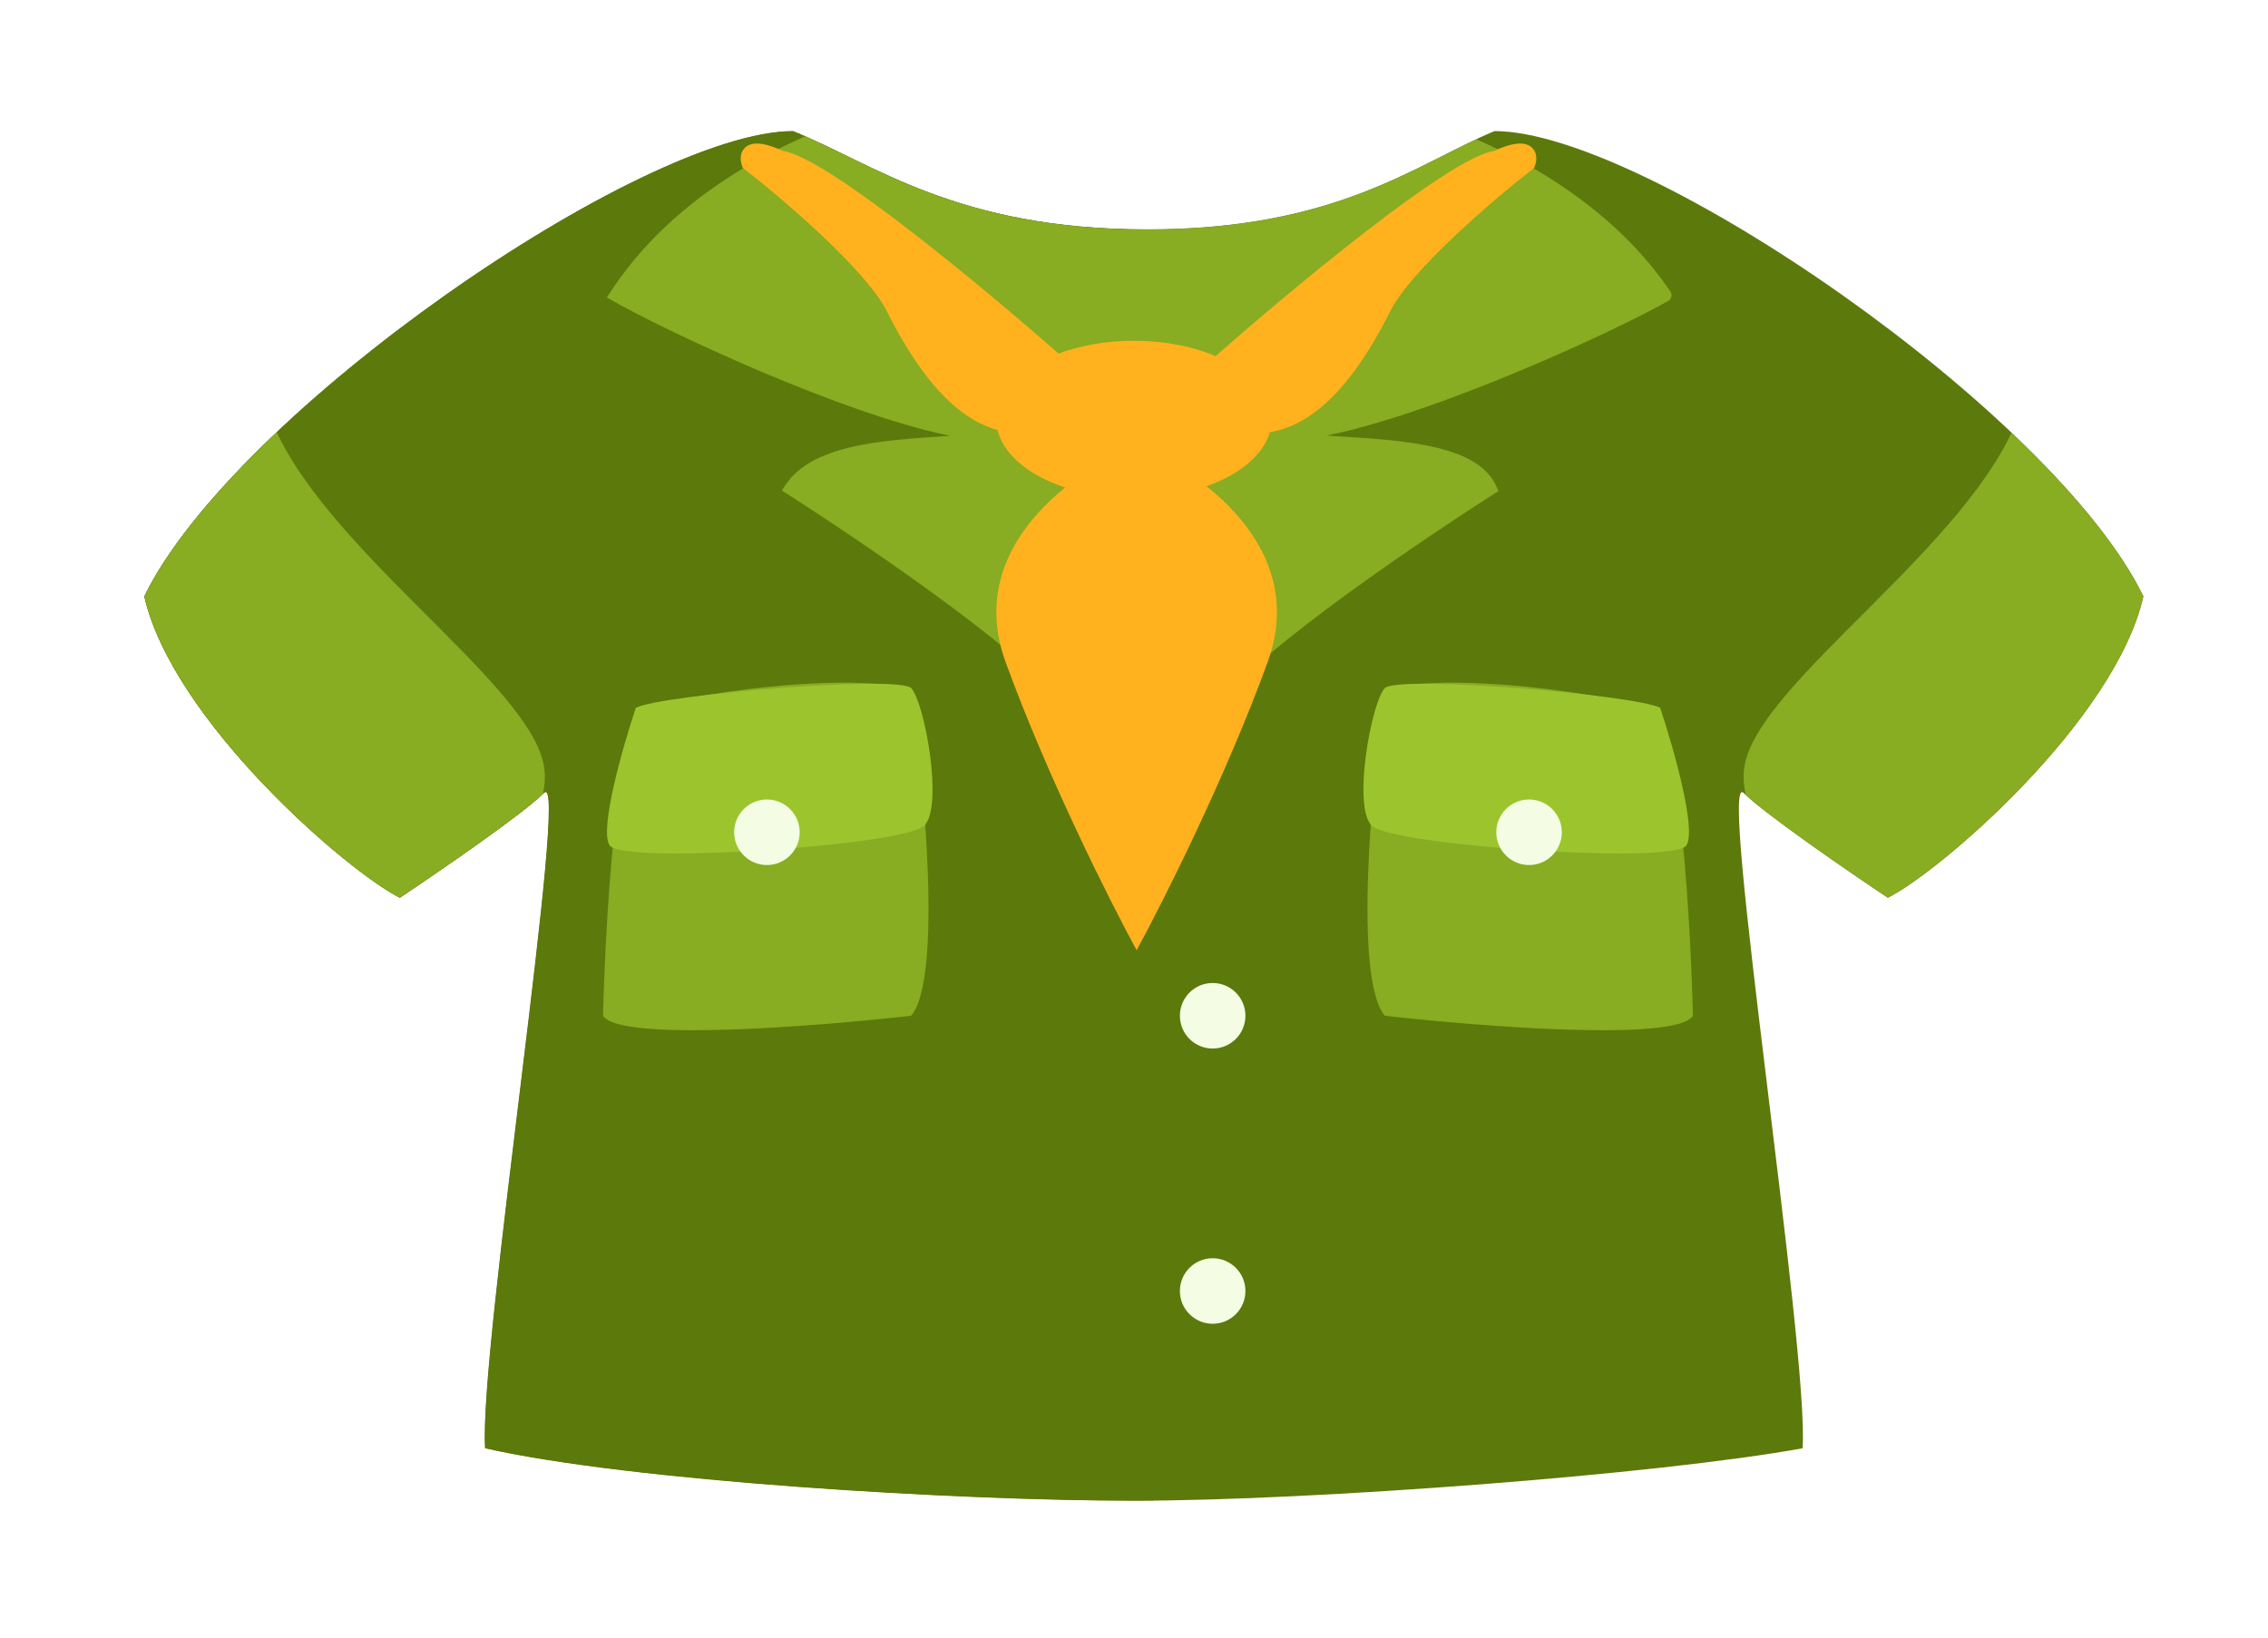 <svg width="173" height="125" viewBox="0 0 173 125" fill="none" xmlns="http://www.w3.org/2000/svg">
  <g clip-path="url(#clip0)" transform="translate(-20)">
    <rect x="20" width="173" height="125" fill="#5C790B" />
    <g filter="url(#filter0_d)">
      <rect x="28" y="8" width="77" height="111" fill="#5C790B" />
    </g>
    <g filter="url(#filter1_d)">
      <path
        d="M98 28.5C94.667 31.648 73.389 22.132 67 18.525C81.667 -3.9 132.417 -3.113 147 18.525C140.611 22.132 118.833 31.648 115.5 28.5C117.583 30.795 131.5 28.5 133.667 33.279C127 37.541 113.417 46.852 112.417 50H101.583C100.583 46.852 87 37.541 80.333 33.279C83.5 28.5 95.917 30.795 98 28.5Z"
        fill="#88AC22"
      />
      <path
        d="M67 18.525L66.582 18.252L66.289 18.698L66.754 18.961L67 18.525ZM98 28.5L98.37 28.836L97.657 28.137L98 28.5ZM80.333 33.279L79.916 33.003L79.636 33.427L80.064 33.7L80.333 33.279ZM101.583 50L101.107 50.151L101.218 50.5H101.583V50ZM147 18.525L147.246 18.961C147.367 18.892 147.455 18.776 147.487 18.64C147.519 18.505 147.493 18.362 147.415 18.246L147 18.525ZM115.5 28.5L115.843 28.137L115.13 28.836L115.5 28.5ZM133.667 33.279L133.936 33.7L134.301 33.467L134.122 33.073L133.667 33.279ZM112.417 50V50.5H112.782L112.893 50.151L112.417 50ZM66.754 18.961C69.975 20.779 76.915 24.07 83.471 26.514C86.748 27.736 89.949 28.753 92.552 29.267C93.851 29.523 95.023 29.659 95.992 29.623C96.941 29.587 97.792 29.384 98.343 28.863L97.657 28.137C97.375 28.402 96.832 28.591 95.954 28.623C95.096 28.655 94.009 28.535 92.745 28.286C90.221 27.788 87.078 26.791 83.82 25.577C77.307 23.148 70.414 19.879 67.246 18.09L66.754 18.961ZM97.63 28.164C97.459 28.352 97.14 28.533 96.627 28.69C96.123 28.844 95.488 28.957 94.746 29.047C93.249 29.228 91.445 29.302 89.532 29.46C87.645 29.616 85.688 29.851 83.993 30.36C82.304 30.867 80.802 31.666 79.916 33.003L80.75 33.555C81.448 32.502 82.686 31.797 84.28 31.318C85.87 30.841 87.74 30.611 89.614 30.456C91.462 30.304 93.35 30.223 94.866 30.039C95.631 29.947 96.332 29.825 96.918 29.646C97.495 29.471 98.02 29.222 98.37 28.836L97.63 28.164ZM80.064 33.7C83.391 35.827 88.442 39.214 92.784 42.458C94.956 44.081 96.941 45.662 98.442 47.029C99.193 47.712 99.815 48.335 100.276 48.877C100.747 49.43 101.013 49.857 101.107 50.151L102.06 49.849C101.903 49.356 101.527 48.803 101.037 48.229C100.538 47.642 99.883 46.988 99.115 46.289C97.58 44.891 95.565 43.288 93.383 41.657C89.016 38.394 83.943 34.993 80.603 32.858L80.064 33.7ZM146.754 18.09C143.588 19.877 136.572 23.147 129.932 25.576C126.612 26.791 123.406 27.787 120.835 28.286C119.547 28.535 118.44 28.655 117.567 28.623C116.674 28.591 116.124 28.401 115.843 28.137L115.157 28.863C115.709 29.385 116.569 29.587 117.53 29.623C118.511 29.659 119.702 29.524 121.025 29.267C123.673 28.754 126.936 27.737 130.276 26.515C136.956 24.071 144.023 20.78 147.246 18.961L146.754 18.09ZM115.13 28.836C115.486 29.229 116.044 29.476 116.653 29.649C117.277 29.827 118.031 29.948 118.857 30.04C120.497 30.223 122.54 30.304 124.513 30.456C126.515 30.611 128.477 30.842 130.063 31.318C131.666 31.799 132.762 32.494 133.211 33.486L134.122 33.073C133.488 31.674 132.031 30.864 130.351 30.36C128.654 29.851 126.6 29.615 124.591 29.459C122.554 29.302 120.592 29.227 118.968 29.046C118.163 28.956 117.471 28.842 116.927 28.687C116.368 28.528 116.034 28.345 115.87 28.164L115.13 28.836ZM133.397 32.858C130.057 34.993 124.984 38.394 120.617 41.657C118.435 43.288 116.42 44.891 114.885 46.289C114.117 46.988 113.462 47.642 112.963 48.229C112.473 48.803 112.097 49.356 111.94 49.849L112.893 50.151C112.987 49.857 113.253 49.43 113.724 48.877C114.185 48.335 114.807 47.712 115.558 47.029C117.059 45.662 119.044 44.081 121.216 42.458C125.558 39.214 130.609 35.827 133.936 33.7L133.397 32.858ZM101.583 50.5H112.417V49.5H101.583V50.5ZM147.415 18.246C139.987 7.225 123.445 1.6 107.034 1.501C90.623 1.403 74.053 6.828 66.582 18.252L67.418 18.799C74.614 7.797 90.752 2.403 107.028 2.501C123.305 2.599 139.43 8.188 146.585 18.805L147.415 18.246Z"
        fill="#88AC22"
      />
    </g>
    <g filter="url(#filter2_d)">
      <g filter="url(#filter3_d)">
        <ellipse cx="106.5" cy="30" rx="10.5" ry="6" fill="#FFB21E" />
        <path
          d="M96.701 48.5C93.501 39.7 102.034 33.833 106.701 32C111.367 33.833 119.901 39.7 116.701 48.5C113.501 57.3 108.701 66.833 106.701 70.5C104.701 66.833 99.901 57.3 96.701 48.5Z"
          fill="#FFB21E"
        />
        <path
          d="M88.08 21.5C86.48 18.3 80.08 12.833 77.08 10.5C76.839 9.833 77.003 8.8 79.58 10C82.78 10.4 94.913 20.5 100.58 25.5C100.746 27.333 100.28 30.9 97.08 30.5C93.08 30 90.08 25.5 88.08 21.5Z"
          fill="#FFB21E"
          stroke="#FFB21E"
        />
        <path
          d="M125.609 21.5C127.209 18.3 133.609 12.833 136.609 10.5C136.849 9.833 136.686 8.8 134.109 10C130.909 10.4 118.775 20.5 113.109 25.5C112.942 27.333 113.409 30.9 116.609 30.5C120.609 30 123.609 25.5 125.609 21.5Z"
          fill="#FFB21E"
          stroke="#FFB21E"
        />
      </g>
    </g>
    <g filter="url(#filter4_d)">
      <path d="M61.5 60.5C60.51 54.064 44 43.5 40.5 33.5L24.5 40L46.5 75C51 73 62.5 67 61.5 60.5Z" fill="#88AC22" />
    </g>
    <g filter="url(#filter5_d)">
      <path
        d="M153.061 60.5C154.051 54.064 170.561 43.5 174.061 33.5L190.061 40L168.061 75C163.561 73 152.061 67 153.061 60.5Z"
        fill="#88AC22"
      />
    </g>
    <g filter="url(#filter6_d)">
      <path
        d="M89.5 51.5C83.1 50.3 73.167 52 69 53C67 55 66.167 69.5 66 76.5C67.2 78.5 82.167 77.333 89.5 76.5C91.9 73.7 90.5 58.667 89.5 51.5Z"
        fill="#88AC22"
      />
    </g>
    <g filter="url(#filter7_d)">
      <path
        d="M66.5 63.5C65.7 62.3 67.5 56 68.5 53C70.5 52 88.5 50.5 89.5 51.5C90.5 52.5 92 60.5 90.5 62C89 63.5 67.5 65 66.5 63.5Z"
        fill="#9CC42D"
      />
    </g>
    <circle cx="78.5" cy="63.5" r="2.5" fill="#F4FCE3" />
    <circle cx="112.5" cy="77.5" r="2.5" fill="#F4FCE3" />
    <circle cx="112.5" cy="98.5" r="2.5" fill="#F4FCE3" />
    <g filter="url(#filter8_d)">
      <path
        d="M125.635 51.5C132.035 50.3 141.968 52 146.135 53C148.135 55 148.968 69.5 149.135 76.5C147.935 78.5 132.968 77.333 125.635 76.5C123.235 73.7 124.635 58.667 125.635 51.5Z"
        fill="#88AC22"
      />
    </g>
    <g filter="url(#filter9_d)">
      <path
        d="M148.635 63.5C149.435 62.3 147.635 56 146.635 53C144.635 52 126.635 50.5 125.635 51.5C124.635 52.5 123.135 60.5 124.635 62C126.135 63.5 147.635 65 148.635 63.5Z"
        fill="#9CC42D"
      />
    </g>
    <circle r="2.5" transform="matrix(-1 0 0 1 136.635 63.5)" fill="#F4FCE3" />
  </g>
  <defs>
    <clipPath id="clip0" x="31" y="10" width="153" height="105">
      <path
        d="M31 45.5C37.8 31.5 69 10 80.5 10C86.667 12.5 93 17.5 107.5 17.5C122 17.5 128 12.5 134 10C145.5 10 176.7 31.5 183.5 45.5C181.333 55 168 66.5 164 68.5C161 66.5 154.6 62.1 153 60.5C151 58.5 158 103 157.5 110.5C146.5 112.5 120.1 114.5 106.5 114.5C92.9 114.5 68 113 57 110.5C56.5 103 63.5 58.5 61.5 60.5C59.9 62.1 53.5 66.5 50.5 68.5C46.5 66.5 33.167 55 31 45.5Z"
      />
    </clipPath>
    <filter
      id="filter0_d"
      x="27"
      y="4"
      width="85"
      height="119"
      filterUnits="userSpaceOnUse"
      color-interpolation-filters="sRGB"
    >
      <feFlood flood-opacity="0" result="BackgroundImageFix" />
      <feColorMatrix
        in="SourceAlpha"
        type="matrix"
        values="0 0 0 0 0 0 0 0 0 0 0 0 0 0 0 0 0 0 127 0"
        result="hardAlpha"
      />
      <feOffset dx="3" />
      <feGaussianBlur stdDeviation="2" />
      <feColorMatrix type="matrix" values="0 0 0 0 0.316 0 0 0 0 0.417 0 0 0 0 0.03 0 0 0 1 0" />
      <feBlend mode="normal" in2="BackgroundImageFix" result="effect1_dropShadow" />
      <feBlend mode="normal" in="SourceGraphic" in2="effect1_dropShadow" result="shape" />
    </filter>
    <filter
      id="filter1_d"
      x="62.289"
      y="1.5"
      width="89.211"
      height="57"
      filterUnits="userSpaceOnUse"
      color-interpolation-filters="sRGB"
    >
      <feFlood flood-opacity="0" result="BackgroundImageFix" />
      <feColorMatrix
        in="SourceAlpha"
        type="matrix"
        values="0 0 0 0 0 0 0 0 0 0 0 0 0 0 0 0 0 0 127 0"
        result="hardAlpha"
      />
      <feOffset dy="4" />
      <feGaussianBlur stdDeviation="2" />
      <feColorMatrix type="matrix" values="0 0 0 0 0.316 0 0 0 0 0.417 0 0 0 0 0.03 0 0 0 1 0" />
      <feBlend mode="normal" in2="BackgroundImageFix" result="effect1_dropShadow" />
      <feBlend mode="normal" in="SourceGraphic" in2="effect1_dropShadow" result="shape" />
    </filter>
    <filter
      id="filter2_d"
      x="74.5"
      y="7.948"
      width="64.689"
      height="65.552"
      filterUnits="userSpaceOnUse"
      color-interpolation-filters="sRGB"
    >
      <feFlood flood-opacity="0" result="BackgroundImageFix" />
      <feColorMatrix
        in="SourceAlpha"
        type="matrix"
        values="0 0 0 0 0 0 0 0 0 0 0 0 0 0 0 0 0 0 127 0"
        result="hardAlpha"
      />
      <feOffset dy="1" />
      <feGaussianBlur stdDeviation="1" />
      <feColorMatrix type="matrix" values="0 0 0 0 0.465 0 0 0 0 0.588 0 0 0 0 0.122 0 0 0 0.3 0" />
      <feBlend mode="normal" in2="BackgroundImageFix" result="effect1_dropShadow" />
      <feBlend mode="normal" in="SourceGraphic" in2="effect1_dropShadow" result="shape" />
    </filter>
    <filter
      id="filter3_d"
      x="74.5"
      y="7.948"
      width="64.689"
      height="65.552"
      filterUnits="userSpaceOnUse"
      color-interpolation-filters="sRGB"
    >
      <feFlood flood-opacity="0" result="BackgroundImageFix" />
      <feColorMatrix
        in="SourceAlpha"
        type="matrix"
        values="0 0 0 0 0 0 0 0 0 0 0 0 0 0 0 0 0 0 127 0"
        result="hardAlpha"
      />
      <feOffset dy="1" />
      <feGaussianBlur stdDeviation="1" />
      <feColorMatrix type="matrix" values="0 0 0 0 0.361 0 0 0 0 0.475 0 0 0 0 0.043 0 0 0 1 0" />
      <feBlend mode="normal" in2="BackgroundImageFix" result="effect1_dropShadow" />
      <feBlend mode="normal" in="SourceGraphic" in2="effect1_dropShadow" result="shape" />
    </filter>
    <filter
      id="filter4_d"
      x="22.5"
      y="29.5"
      width="41.061"
      height="45.5"
      filterUnits="userSpaceOnUse"
      color-interpolation-filters="sRGB"
    >
      <feFlood flood-opacity="0" result="BackgroundImageFix" />
      <feColorMatrix
        in="SourceAlpha"
        type="matrix"
        values="0 0 0 0 0 0 0 0 0 0 0 0 0 0 0 0 0 0 127 0"
        result="hardAlpha"
      />
      <feOffset dy="-2" />
      <feGaussianBlur stdDeviation="1" />
      <feColorMatrix type="matrix" values="0 0 0 0 0.316 0 0 0 0 0.417 0 0 0 0 0.03 0 0 0 0.4 0" />
      <feBlend mode="normal" in2="BackgroundImageFix" result="effect1_dropShadow" />
      <feBlend mode="normal" in="SourceGraphic" in2="effect1_dropShadow" result="shape" />
    </filter>
    <filter
      id="filter5_d"
      x="151"
      y="29.5"
      width="41.061"
      height="45.5"
      filterUnits="userSpaceOnUse"
      color-interpolation-filters="sRGB"
    >
      <feFlood flood-opacity="0" result="BackgroundImageFix" />
      <feColorMatrix
        in="SourceAlpha"
        type="matrix"
        values="0 0 0 0 0 0 0 0 0 0 0 0 0 0 0 0 0 0 127 0"
        result="hardAlpha"
      />
      <feOffset dy="-2" />
      <feGaussianBlur stdDeviation="1" />
      <feColorMatrix type="matrix" values="0 0 0 0 0.316 0 0 0 0 0.417 0 0 0 0 0.03 0 0 0 0.4 0" />
      <feBlend mode="normal" in2="BackgroundImageFix" result="effect1_dropShadow" />
      <feBlend mode="normal" in="SourceGraphic" in2="effect1_dropShadow" result="shape" />
    </filter>
    <filter
      id="filter6_d"
      x="64"
      y="50.087"
      width="28.825"
      height="30.517"
      filterUnits="userSpaceOnUse"
      color-interpolation-filters="sRGB"
    >
      <feFlood flood-opacity="0" result="BackgroundImageFix" />
      <feColorMatrix
        in="SourceAlpha"
        type="matrix"
        values="0 0 0 0 0 0 0 0 0 0 0 0 0 0 0 0 0 0 127 0"
        result="hardAlpha"
      />
      <feOffset dy="1" />
      <feGaussianBlur stdDeviation="1" />
      <feColorMatrix type="matrix" values="0 0 0 0 0.316 0 0 0 0 0.417 0 0 0 0 0.03 0 0 0 0.3 0" />
      <feBlend mode="normal" in2="BackgroundImageFix" result="effect1_dropShadow" />
      <feBlend mode="normal" in="SourceGraphic" in2="effect1_dropShadow" result="shape" />
    </filter>
    <filter
      id="filter7_d"
      x="64.3"
      y="50.17"
      width="28.834"
      height="16.951"
      filterUnits="userSpaceOnUse"
      color-interpolation-filters="sRGB"
    >
      <feFlood flood-opacity="0" result="BackgroundImageFix" />
      <feColorMatrix
        in="SourceAlpha"
        type="matrix"
        values="0 0 0 0 0 0 0 0 0 0 0 0 0 0 0 0 0 0 127 0"
        result="hardAlpha"
      />
      <feOffset dy="1" />
      <feGaussianBlur stdDeviation="1" />
      <feColorMatrix type="matrix" values="0 0 0 0 0.316 0 0 0 0 0.417 0 0 0 0 0.03 0 0 0 0.3 0" />
      <feBlend mode="normal" in2="BackgroundImageFix" result="effect1_dropShadow" />
      <feBlend mode="normal" in="SourceGraphic" in2="effect1_dropShadow" result="shape" />
    </filter>
    <filter
      id="filter8_d"
      x="122.309"
      y="50.087"
      width="28.825"
      height="30.517"
      filterUnits="userSpaceOnUse"
      color-interpolation-filters="sRGB"
    >
      <feFlood flood-opacity="0" result="BackgroundImageFix" />
      <feColorMatrix
        in="SourceAlpha"
        type="matrix"
        values="0 0 0 0 0 0 0 0 0 0 0 0 0 0 0 0 0 0 127 0"
        result="hardAlpha"
      />
      <feOffset dy="1" />
      <feGaussianBlur stdDeviation="1" />
      <feColorMatrix type="matrix" values="0 0 0 0 0.316 0 0 0 0 0.417 0 0 0 0 0.03 0 0 0 0.3 0" />
      <feBlend mode="normal" in2="BackgroundImageFix" result="effect1_dropShadow" />
      <feBlend mode="normal" in="SourceGraphic" in2="effect1_dropShadow" result="shape" />
    </filter>
    <filter
      id="filter9_d"
      x="122"
      y="50.17"
      width="28.834"
      height="16.951"
      filterUnits="userSpaceOnUse"
      color-interpolation-filters="sRGB"
    >
      <feFlood flood-opacity="0" result="BackgroundImageFix" />
      <feColorMatrix
        in="SourceAlpha"
        type="matrix"
        values="0 0 0 0 0 0 0 0 0 0 0 0 0 0 0 0 0 0 127 0"
        result="hardAlpha"
      />
      <feOffset dy="1" />
      <feGaussianBlur stdDeviation="1" />
      <feColorMatrix type="matrix" values="0 0 0 0 0.316 0 0 0 0 0.417 0 0 0 0 0.03 0 0 0 0.3 0" />
      <feBlend mode="normal" in2="BackgroundImageFix" result="effect1_dropShadow" />
      <feBlend mode="normal" in="SourceGraphic" in2="effect1_dropShadow" result="shape" />
    </filter>
  </defs>
</svg>
